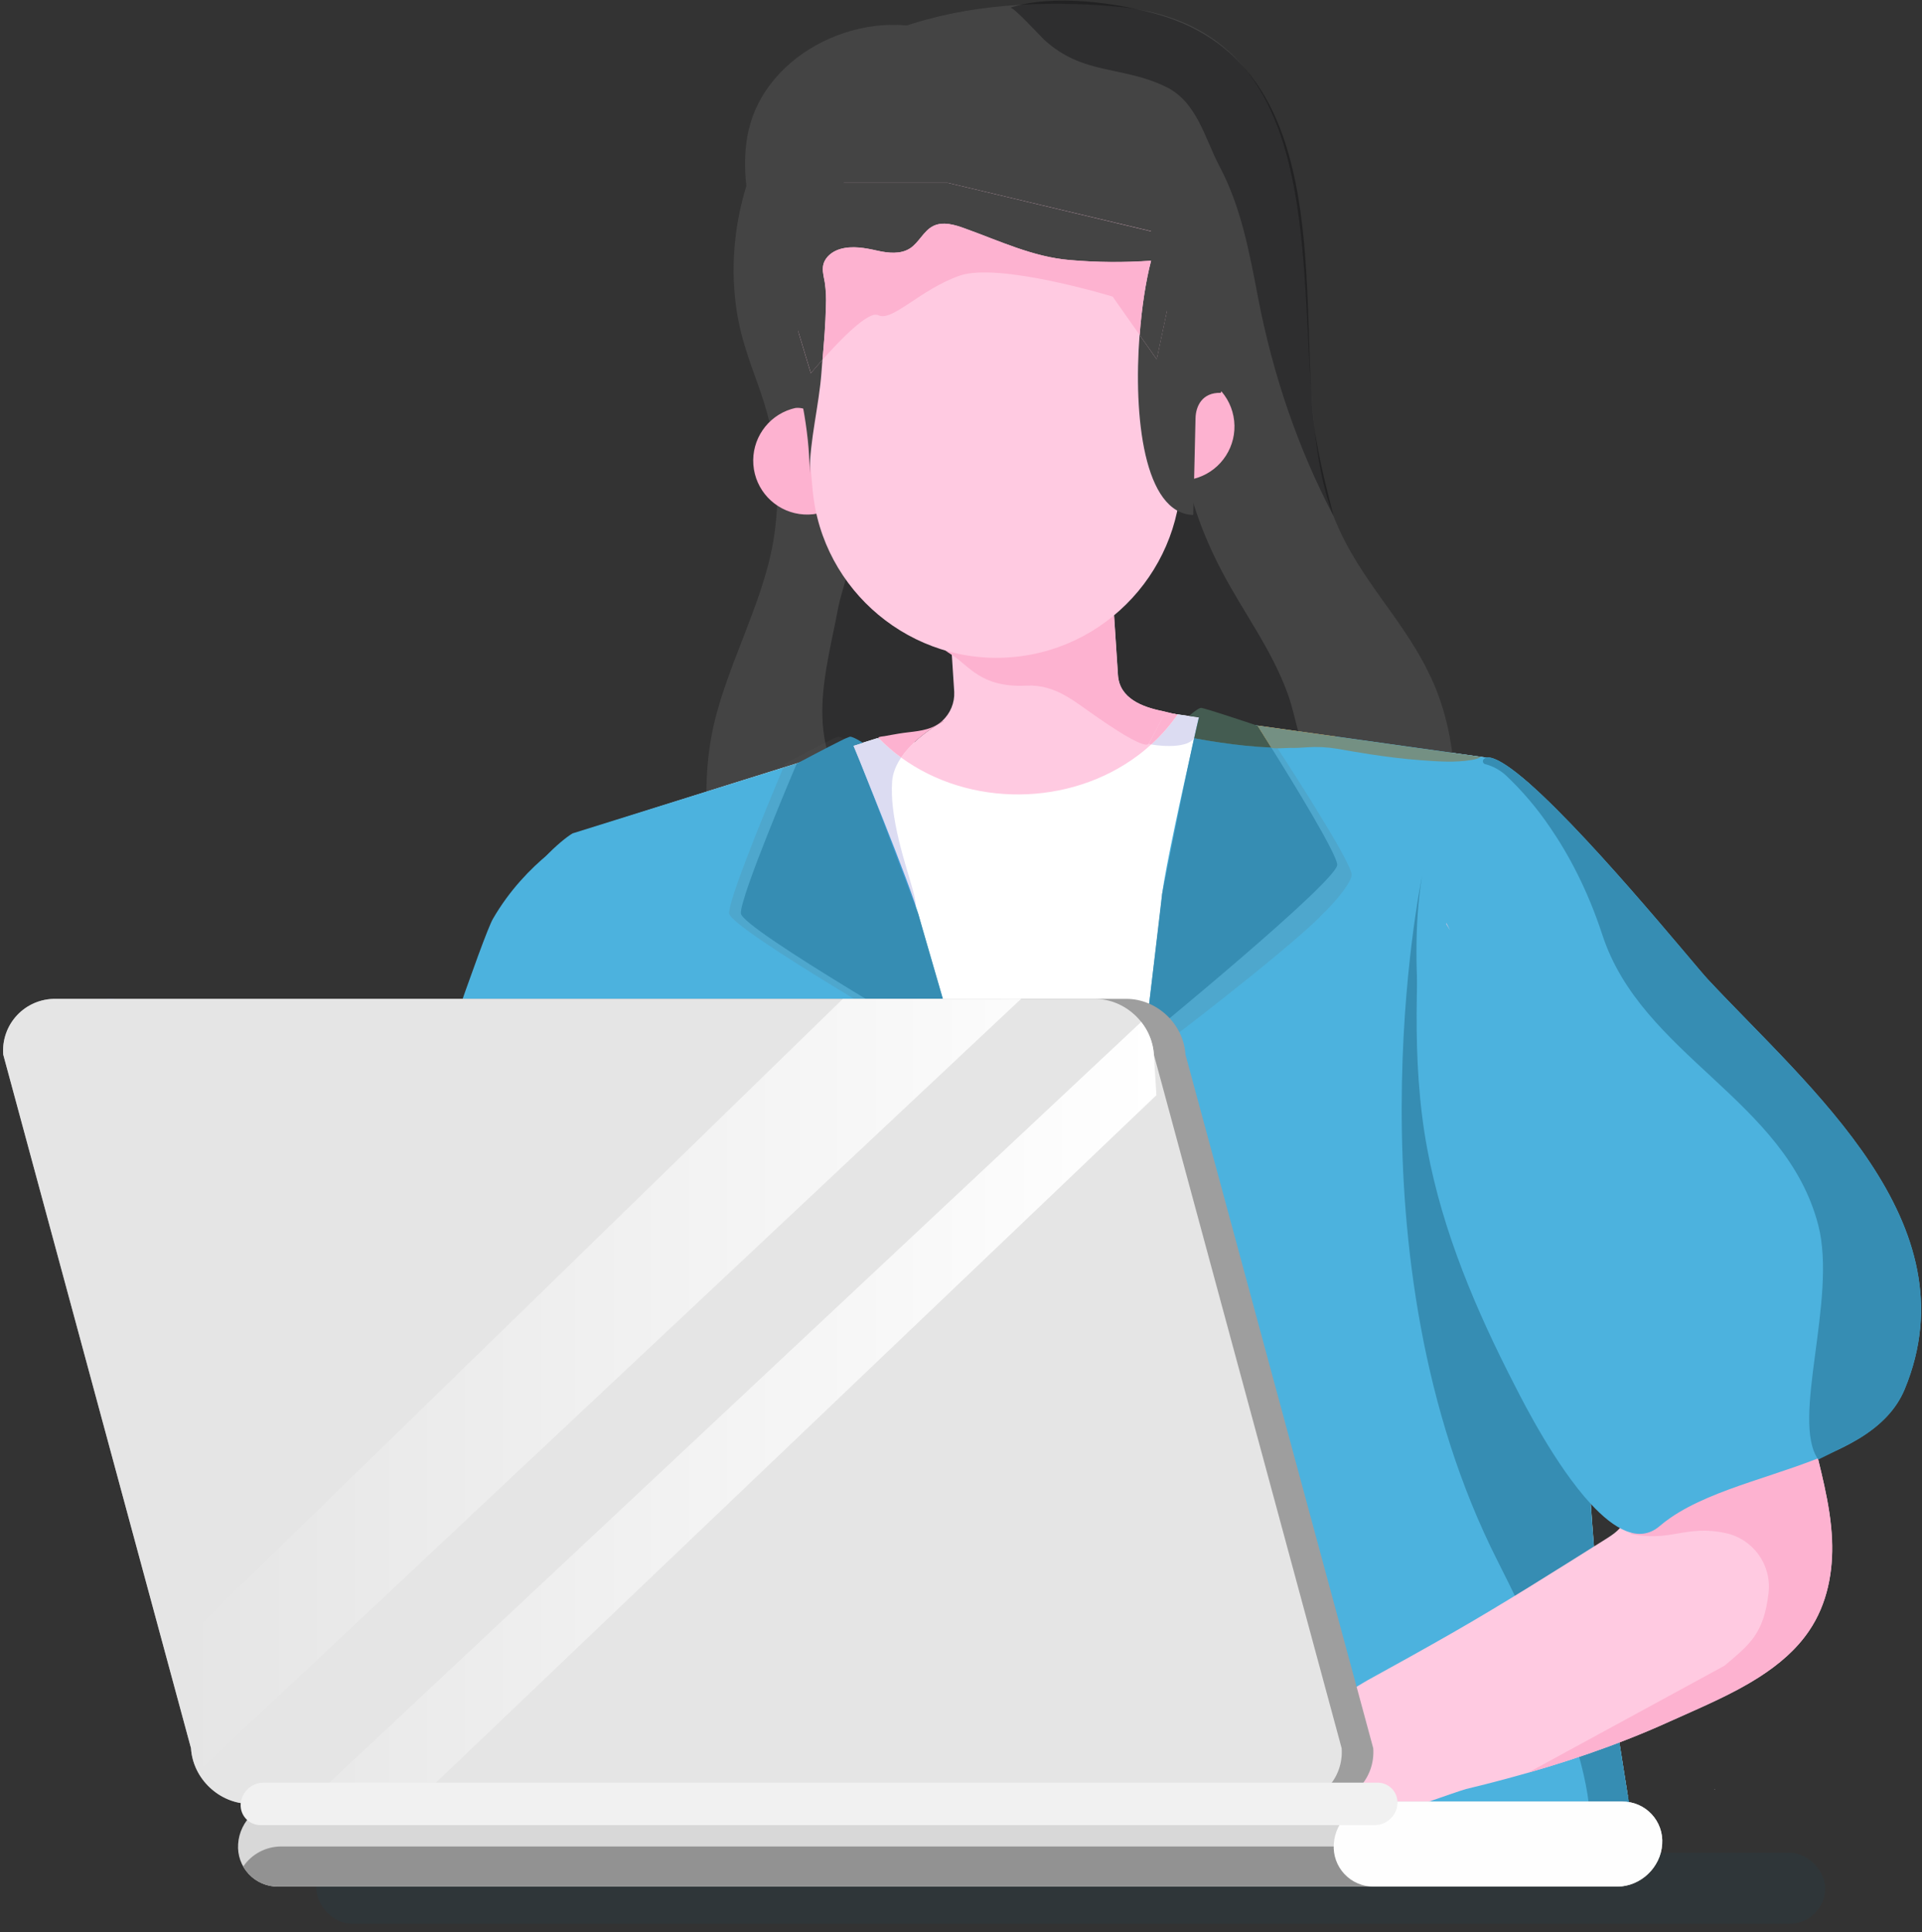 <?xml version="1.0" encoding="UTF-8"?>
<svg width="188px" height="189px" viewBox="0 0 188 189" version="1.1" xmlns="http://www.w3.org/2000/svg" xmlns:xlink="http://www.w3.org/1999/xlink">
    <rect x="0" y="0" width="188" height="189" fill="#333333" stroke="none"/>
    <!-- Generator: Sketch 63.1 (92452) - https://sketch.com -->
    <title>woman</title>
    <desc>Created with Sketch.</desc>
    <defs>
        <linearGradient x1="0%" y1="50.002%" x2="100.005%" y2="50.002%" id="linearGradient-1">
            <stop stop-color="#FFFFFF" stop-opacity="0" offset="0%"></stop>
            <stop stop-color="#FFFFFF" offset="100%"></stop>
        </linearGradient>
    </defs>
    <g id="WebDesign-1.2" stroke="none" stroke-width="1" fill="none" fill-rule="evenodd">
        <g id="1.2/Candidature" transform="translate(-1268, -344)">
            <g id="Candidature" transform="translate(397, 309)">
                <g id="candidature-informations" transform="translate(35, 34)">
                    <g id="next-step" transform="translate(1, 1)">
                        <g id="woman" transform="translate(835, 0)">
                            <path d="M159.231,175.682 L119.435,175.682 C114.518,150.862 110.032,127.903 109.846,125.631 C109.598,122.67 110.865,111.187 112,101.588 L112.075,100.947 L112.25,99.481 L112.329,98.818 L112.411,98.129 L113.652,87.595 L113.652,87.579 C113.9,85.184 115.724,76.962 116.682,72.733 C116.709,72.609 116.736,72.485 116.763,72.36 C116.942,71.539 117.099,70.841 117.224,70.334 C117.238,70.274 117.251,70.22 117.265,70.165 L116.296,70.027 C116.296,70.027 117.151,69.262 117.457,69.237 C117.739,69.214 122.198,70.712 122.918,70.956 L145.754,74.154 C146.961,74.608 150.859,77.053 151.266,79.007 C151.674,80.962 155.088,101.58 154.741,115.319 C154.517,124.074 154.873,136.279 155.579,146.752 C155.984,152.717 156.501,158.119 157.087,162.001 C157.511,164.866 158.303,169.859 159.231,175.682 Z" id="Path" fill="#F2F5FA" fill-rule="nonzero"></path>
                            <rect id="Rectangle" fill="#18495E" fill-rule="nonzero" opacity="0.14" x="30.929" y="181.226" width="147.604" height="6.945" rx="3.472"></rect>
                            <path d="M84.391,72.646 C83.87,72.807 83.219,73.018 82.464,73.248 L82.169,72.485 C82.475,72.318 82.794,72.175 83.123,72.058 C83.416,72.03 84.323,72.606 84.391,72.646 Z" id="Path" fill="#F2F5FA" fill-rule="nonzero"></path>
                            <path d="M18.58,142.569 C19.2,142.181 19.995,142.329 20.702,142.504 C32.074,145.32 42.545,150.976 51.137,158.941 L18.58,142.569 Z" id="Path" fill="#C3D1FF" fill-rule="nonzero"></path>
                            <path d="M167.739,175.002 L167.724,175.027 L167.714,175.042 C167.703,175.029 167.691,175.016 167.678,175.002 L167.739,175.002 Z" id="Path" fill="#F2F5FA" fill-rule="nonzero"></path>
                            <polygon id="Path" fill="#F2F5FA" fill-rule="nonzero" points="176.741 180.464 176.807 180.48 176.741 180.466"></polygon>
                            <path d="M12.076,100.805 C12.253,99.936 12.337,98.916 11.862,98.242 C11.387,97.568 10.512,97.554 9.876,97.97 C9.241,98.386 8.799,99.128 8.375,99.848 C7.506,101.325 1.49,110.758 5.997,109.954 C8.894,109.439 11.436,103.909 12.076,100.805 Z" id="Path" fill="#4055EC" fill-rule="nonzero"></path>
                            <path d="M27.112,144.507 C27.484,143.839 27.809,143.018 27.588,142.334 C27.367,141.651 26.648,141.422 26.02,141.605 C25.392,141.787 24.835,142.287 24.3,142.774 C23.201,143.767 15.826,150.037 19.757,150.523 C22.272,150.833 25.785,146.91 27.112,144.507 Z" id="Path" fill="#4055EC" fill-rule="nonzero"></path>
                            <path d="M33.334,132.36 C33.746,131.776 34.141,131.041 34.007,130.386 C33.873,129.731 33.226,129.436 32.622,129.541 C32.018,129.645 31.445,130.052 30.896,130.449 C29.768,131.263 22.233,136.327 25.846,137.193 C28.164,137.749 31.851,134.461 33.334,132.36 Z" id="Path" fill="#4055EC" fill-rule="nonzero"></path>
                            <path d="M25.693,114.024 C26.133,112.761 26.221,111.079 25.09,110.364 C24.385,109.92 23.435,110.053 22.717,110.476 C22,110.899 21.464,111.564 20.945,112.213 C19.04,114.605 17.105,117.046 16.007,119.899 C14.631,123.477 19.919,120.768 21.067,119.985 C23.177,118.545 24.853,116.447 25.693,114.024 Z" id="Path" fill="#4055EC" fill-rule="nonzero"></path>
                            <path d="M18.741,136.911 C18.109,137.645 17.475,138.392 17.053,139.269 C16.631,140.146 16.433,141.17 16.728,142.105 C16.759,142.232 16.822,142.348 16.912,142.444 C17.104,142.624 17.408,142.59 17.656,142.527 C19.368,142.097 20.791,140.837 21.679,139.306 C22.566,137.776 22.958,135.998 23.096,134.218 C23.339,131.066 19.257,136.312 18.741,136.911 Z" id="Path" fill="#4055EC" fill-rule="nonzero"></path>
                            <path d="M13.366,130.228 C12.629,131.205 11.887,132.198 11.381,133.245 C10.874,134.293 10.636,135.417 10.938,136.273 C10.967,136.389 11.038,136.49 11.137,136.556 C11.352,136.673 11.695,136.531 11.982,136.376 C13.942,135.328 15.594,133.522 16.643,131.641 C17.691,129.759 18.185,127.786 18.387,125.914 C18.75,122.587 13.969,129.428 13.366,130.228 Z" id="Path" fill="#4055EC" fill-rule="nonzero"></path>
                            <path d="M10.151,114.408 C10.403,111.961 11.624,109.718 13.542,108.179 C14.198,107.659 14.962,107.217 15.797,107.169 C16.633,107.12 17.535,107.553 17.824,108.34 C18.215,109.417 17.356,110.523 16.504,111.289 C15.24,112.424 13.849,113.408 12.357,114.22 C11.91,114.468 11.424,114.698 10.918,114.65 C10.411,114.601 9.909,114.153 9.991,113.657" id="Path" fill="#4055EC" fill-rule="nonzero"></path>
                            <path d="M21.558,129.532 C21.81,127.086 23.032,124.842 24.95,123.303 C25.605,122.782 26.37,122.341 27.205,122.292 C28.04,122.242 28.942,122.678 29.231,123.465 C29.622,124.542 28.764,125.646 27.911,126.413 C26.648,127.549 25.256,128.533 23.765,129.345 C23.318,129.593 22.831,129.822 22.324,129.774 C21.816,129.726 21.316,129.278 21.398,128.781" id="Path" fill="#4055EC" fill-rule="nonzero"></path>
                            <path d="M141.589,84.892 C140.39,90.478 137.886,95.701 134.282,100.133 C130.277,105.063 125.382,108.487 120.21,109.971 C114.924,111.49 109.466,111.002 104.099,110.305 C98.575,109.585 93.018,108.637 87.752,106.127 C82.486,103.618 76.765,100.574 73.321,94.328 C69.878,88.082 68.172,79.604 69.609,71.91 C70.77,65.705 74.529,59.325 75.615,53.086 C76.346,48.89 76.135,44.365 75.019,40.347 C74.34,37.897 73.341,35.652 72.661,33.202 C70.822,26.557 71.856,19.009 75.218,13.008 C78.151,7.772 82.819,4.561 88.103,2.699 C91.392,1.541 94.857,0.875 98.368,0.573 C101.936,0.264 105.551,0.325 109.07,0.63 C134.015,2.753 124.689,35.091 130.319,50.168 C130.378,50.325 130.443,50.482 130.5,50.636 C132.996,56.918 137.518,60.654 140.214,66.813 C142.533,72.11 142.855,78.914 141.589,84.892 Z" id="Path" fill="#444444" fill-rule="nonzero"></path>
                            <path d="M82.267,47.858 L83.061,54.101 C83.253,55.61 82.263,57.948 81.99,59.43 C81.425,62.513 80.557,65.726 80.447,68.933 C80.39,70.635 80.54,72.363 81.09,73.984 C81.546,75.328 82.776,76.582 82.04,78.054 C80.686,80.763 130.503,82.026 129.833,76.353 C129.791,76.004 129.751,75.652 129.686,75.307 C129.669,76.424 129.474,76.745 128.758,75.77 C127.107,73.515 126.896,70.468 125.968,67.894 C124.414,63.575 121.703,60.02 119.578,56.002 C117.609,52.279 116.069,48.134 115.642,43.922 L115.642,43.922" id="Path" fill="#000005" fill-rule="nonzero" opacity="0.33"></path>
                            <path d="M151.844,170.07 C151.968,171.619 152.207,173.801 152.516,176.363 L65.2,176.363 C64.083,166.033 56.293,133.712 55.658,125.944 C55.004,117.968 51.695,89.636 52.506,87.495 C53.316,85.354 54.941,82.11 56.132,81.596 C56.915,81.26 69.509,77.303 78.03,74.635 L82.464,73.248 L87.18,85.41 C87.18,85.41 87.509,84.511 86.986,81.92 C85.621,78.337 84.132,74.488 83.458,72.939 L84.391,72.643 L84.391,72.643 L85.688,72.238 L85.786,72.208 L100.379,73.821 L114.859,69.83 C114.859,69.83 144.047,73.977 145.307,74.289 C146.567,74.6 148.695,77.538 149.843,79.517 C150.991,81.497 152.341,109.991 152.995,117.969 C153.649,125.948 151.077,160.728 151.844,170.07 Z" id="Path" fill="#FFFFFF"></path>
                            <path d="M119.692,70.516 C119.546,71.255 119.203,71.941 118.699,72.502 C108.771,83.881 98.649,86.029 87.354,79.017 C86.497,78.489 85.635,77.9 84.765,77.267 C84.003,76.71 83.235,76.112 82.46,75.473 C81.868,75.001 81.415,74.377 81.149,73.668 L83.185,73.031 L85.801,72.215 L85.991,72.235 L89.442,72.617 L100.394,73.825 L113.765,70.14 L114.868,69.836 L114.868,69.836 L117.57,70.22 C118.187,70.303 118.901,70.406 119.692,70.516 Z" id="Path" fill="#FFFFFF"></path>
                            <path d="M117.318,70.177 C115.788,69.96 114.861,69.829 114.856,69.831 C114.964,69.863 115.075,69.879 115.187,69.881 C114.441,70.954 113.576,71.939 112.61,72.818 L112.69,72.832 C112.69,72.832 115.923,73.404 116.804,72.212 C117.147,71.746 117.393,70.97 117.563,70.213 L117.318,70.177 Z" id="Path" fill="#0600A0" fill-rule="nonzero" opacity="0.14"></path>
                            <path d="M159.341,176.363 L119.568,176.363 C119.524,176.136 119.478,175.909 119.434,175.682 C114.517,150.862 110.031,127.903 109.845,125.631 C109.597,122.67 110.864,111.187 111.999,101.588 L112.074,100.947 L112.249,99.481 L112.328,98.818 L112.41,98.129 C113.042,92.896 113.559,88.741 113.651,87.727 C113.651,87.686 113.658,87.642 113.662,87.595 L113.662,87.579 L113.681,87.429 C113.98,84.908 115.683,77.187 116.637,72.98 C116.654,72.897 116.673,72.815 116.692,72.731 C116.719,72.607 116.746,72.483 116.773,72.359 L116.807,72.203 L116.807,72.203 C116.806,72.195 116.806,72.186 116.807,72.178 C116.983,71.399 117.12,70.804 117.194,70.468 C117.207,70.416 117.218,70.371 117.226,70.333 C117.24,70.273 117.254,70.218 117.267,70.164 L122.916,70.954 L130.754,72.05 L132.752,72.329 L133.115,72.38 C134.586,72.586 136.057,72.793 137.528,73.001 L142.222,73.657 L142.231,73.657 L144.785,74.016 L145.326,74.09 L145.745,74.15 C146.953,74.604 150.851,77.049 151.258,79.004 C151.315,79.283 151.435,79.937 151.594,80.897 C152.558,86.687 155.029,103.529 154.726,115.315 C154.502,124.07 154.858,136.276 155.564,146.749 C155.572,146.863 155.58,146.976 155.588,147.09 C155.99,152.923 156.497,158.19 157.077,161.997 C157.511,164.863 158.303,169.855 159.231,175.678 C159.269,175.908 159.305,176.134 159.341,176.363 Z" id="Path" fill="#4CB2DE"></path>
                            <path d="M117.184,71.622 C117.184,71.622 118.125,70.858 118.462,70.831 C118.8,70.805 124.568,72.583 124.568,72.583 C124.568,72.583 132.078,84.01 132.217,85.546 C132.268,86.12 130.896,88.192 127.449,91.223 C121.646,96.322 112.455,103.178 112.455,103.178 L114.299,89.019 C114.299,89.019 117.315,75.178 118.251,71.761 L117.184,71.622 Z" id="Path" fill="#606060" opacity="0.13"></path>
                            <path d="M130.802,84.566 C130.926,86.104 112,101.588 112,101.588 L112.075,100.947 L112.25,99.481 L112.329,98.818 L112.411,98.129 L113.652,87.595 L113.652,87.579 L113.671,87.429 C113.671,87.429 115.491,78.232 116.627,72.98 C116.644,72.897 116.663,72.815 116.682,72.731 C116.709,72.607 116.736,72.483 116.763,72.359 L116.797,72.203 L116.797,72.203 C116.915,72.225 121.061,73.022 124.341,73.106 C126.551,76.639 130.709,83.438 130.802,84.566 Z" id="Path" fill="#368DB3"></path>
                            <path d="M56.471,81.569 C56.471,81.569 51.524,84.168 48.223,89.861 C46.361,93.081 26.823,152.513 25.577,156.38 C24.331,160.247 25.825,169.251 31.062,174.079 C31.63,174.601 32.493,175.384 33.579,176.366 L55.222,176.366 C49.489,170.219 44.301,164.637 43.775,164.013 C42.559,162.566 41.827,161.093 43.116,158.094 C44.405,155.096 62.668,123.448 62.668,123.448 C62.668,123.448 68.723,90.168 56.471,81.569 Z" id="Path" fill="#4CB2DE"></path>
                            <path d="M83.462,72.944 C83.462,72.944 89.171,86.785 89.898,89.674 C90.625,92.563 99.405,121.401 99.82,126.452 C100.005,128.698 99.336,151.471 98.539,176.363 L59.199,176.363 C59.181,173.766 59.161,171.584 59.14,170.034 C58.993,159.212 56.441,137.09 53.855,123.592 C51.268,110.095 51.282,89.2 51.365,87.203 C51.448,85.206 54.896,82.158 56.014,81.514 L83.462,72.944 Z" id="Path" fill="#4CB2DE"></path>
                            <path d="M89.561,88.705 C89.408,89.4 86.808,82.713 84.752,77.262 C84.156,75.673 83.605,74.19 83.173,73.026 L85.789,72.21 L85.979,72.23 C86.647,72.913 87.371,73.539 88.143,74.102 C87.661,74.814 87.319,75.612 87.262,76.46 C87.213,77.309 87.239,78.162 87.341,79.007 C87.825,83.279 89.784,87.747 89.561,88.705 Z" id="Path" fill="#0600A0" fill-rule="nonzero" opacity="0.14"></path>
                            <path d="M83.261,72.648 C83.261,72.648 82.293,72.028 81.986,72.058 C81.68,72.087 76.791,74.689 76.791,74.689 C76.791,74.689 71.197,87.81 71.323,89.348 C71.45,90.885 92.644,103.081 92.644,103.081 L88.683,89.385 C88.683,89.385 83.719,76.175 82.328,72.944 L83.261,72.648 Z" id="Path" fill="#606060" opacity="0.13"></path>
                            <path d="M89.818,89.384 C89.818,89.384 88.477,85.811 86.991,81.925 C85.626,78.342 84.137,74.493 83.463,72.944 L84.396,72.648 L84.396,72.648 L84.396,72.648 C84.329,72.606 83.421,72.028 83.128,72.06 C82.799,72.178 82.48,72.32 82.174,72.487 C80.842,73.146 78.551,74.363 78.035,74.638 C77.967,74.671 77.931,74.692 77.931,74.692 C77.931,74.692 72.336,87.812 72.47,89.35 C72.604,90.888 93.79,103.083 93.79,103.083 L89.818,89.384 Z" id="Path" fill="#368DB3"></path>
                            <path d="M115.187,69.876 C114.445,70.942 113.586,71.922 112.627,72.799 C112.2,73.188 111.758,73.557 111.297,73.899 C104.624,78.906 94.836,78.98 88.143,74.097 C88.515,73.554 88.946,73.054 89.43,72.607 C90.285,71.811 91.234,71.123 92.257,70.557 L92.166,70.508 C92.958,69.784 93.387,68.747 93.338,67.676 C93.303,67.133 93.214,65.754 93.101,64.043 C93.035,63.028 92.961,61.894 92.886,60.747 C92.627,56.789 92.356,52.67 92.356,52.67 L91.698,46.341 C91.698,46.341 95.812,46.743 100.078,47.467 C104.192,45.884 108.199,44.65 108.199,44.65 L108.374,51.035 L108.776,57.158 C109.015,60.831 109.288,64.99 109.357,66.04 C109.507,68.326 111.773,69.161 113.687,69.547 C113.763,69.561 114.432,69.738 114.856,69.831 C114.964,69.861 115.075,69.876 115.187,69.876 Z" id="Path" fill="#FFCAE1"></path>
                            <path d="M92.257,70.562 C91.234,71.128 90.285,71.816 89.43,72.612 C88.946,73.059 88.515,73.559 88.143,74.102 C87.371,73.539 86.647,72.913 85.979,72.23 C85.951,72.205 85.924,72.178 85.899,72.151 C86.011,72.04 86.383,72.033 86.526,72.005 C86.989,71.915 87.457,71.838 87.922,71.757 C89.132,71.55 90.44,71.569 91.543,70.961 C91.768,70.836 91.976,70.686 92.164,70.511 L92.257,70.562 Z" id="Path" fill="#FDB2D0" fill-rule="nonzero"></path>
                            <path d="M77.782,39.911 C77.653,39.94 77.526,39.974 77.402,40.012 L77.402,40.012 C75.044,40.736 73.502,42.998 73.69,45.458 C73.878,47.918 75.746,49.919 78.187,50.277 C80.628,50.635 82.991,49.253 83.877,46.951 C84.762,44.648 83.935,42.039 81.883,40.668 C82.159,42.207 82.087,44.143 80.125,44.516 L79.906,41.481 C79.814,40.261 78.614,39.801 77.782,39.911 Z" id="Path" fill="#FDB2D0"></path>
                            <path d="M114.852,69.831 L113.749,70.135 C113.294,71.004 112.838,71.873 112.367,72.725 C111.976,73.434 107.87,70.515 107.457,70.243 C105.192,68.718 103.331,66.92 100.377,67.065 C95.909,67.285 94.758,65.062 93.097,64.054 C91.099,62.842 90.663,61.259 90.663,61.259 L92.882,60.763 L108.768,57.164 C109.006,60.838 109.279,64.996 109.348,66.046 C109.499,68.332 111.765,69.167 113.678,69.553 C113.763,69.561 114.437,69.738 114.852,69.831 Z" id="Path" fill="#FDB2D0" fill-rule="nonzero"></path>
                            <path d="M115.696,36.453 C115.828,36.453 115.958,36.469 116.087,36.484 L116.087,36.484 C118.537,36.77 120.461,38.716 120.72,41.169 C120.98,43.621 119.505,45.926 117.17,46.719 C114.834,47.512 112.261,46.581 110.974,44.477 C109.687,42.373 110.029,39.658 111.798,37.939 C111.806,39.503 112.229,41.399 114.226,41.414 L113.892,38.391 C113.76,37.164 114.852,36.492 115.696,36.453 Z" id="Path" fill="#FDB2D0"></path>
                            <path d="M94.403,12.568 C85.404,13.327 76.934,19.872 78,31.568 L79.489,47.927 C80.392,57.818 89.225,65.177 99.116,64.27 C109.007,63.363 116.366,54.537 115.46,44.645 L113.971,28.285 C112.927,16.834 103.401,11.808 94.403,12.568 Z" id="Path" fill="#FFCAE1"></path>
                            <path d="M159.341,176.363 L155.402,176.363 C154.859,171.956 152.584,164.698 146.52,152.752 C131.429,123.018 138.978,86.291 139.098,85.713 C138.289,90.528 138.535,95.712 138.834,99.873 C139.227,105.352 140.367,110.785 141.752,116.197 C142.547,119.3 148.6,139.022 155.569,146.752 C155.974,152.717 156.491,158.119 157.077,162.001 C157.526,164.977 158.365,170.249 159.341,176.363 Z" id="Path" fill="#368DB3"></path>
                            <path d="M122.996,29.138 C122.404,32.392 120.812,35.559 119.397,38.426 C117.574,38.381 116.967,39.744 116.94,40.908 L116.72,50.373 C111.88,50.225 110.857,40.747 111.467,32.764 L113.14,35.141 L115.637,23.335 L92.706,17.886 L81.126,17.886 L75.678,24.47 L79.311,36.508 C79.311,36.508 79.769,35.952 80.447,35.184 C80.413,35.598 80.381,36.012 80.351,36.425 C80.114,39.662 79.199,43.052 79.199,46.285 C79.128,37.398 75.367,29.695 73.514,21.226 C72.815,18.03 72.499,14.629 73.576,11.537 C76.193,4.003 86.482,0.093 93.432,3.919 C96.588,5.657 100.039,6.814 103.651,7.032 C104.34,7.075 105.03,7.081 105.72,7.081 C106.902,7.96 108.14,8.796 109.425,9.563 C116.203,13.626 121.077,20.236 122.734,27.965 C122.823,28.357 122.909,28.746 122.996,29.138 Z" id="Path" fill="#444444"></path>
                            <path d="M176.952,159.524 C175.711,161.361 173.996,162.816 172.066,164.051 C169.358,165.789 166.213,167.082 163.29,168.401 C163.246,168.422 163.203,168.439 163.159,168.46 C161.875,169.04 160.573,169.589 159.252,170.109 C156.675,171.126 154.04,172.03 151.369,172.839 C150.727,173.034 150.083,173.224 149.437,173.408 C147.439,173.98 145.429,174.508 143.407,174.991 C142.726,175.155 134.675,178.056 134.487,177.949 C129.614,175.171 131.684,172.295 127.822,169.728 C127.282,169.365 126.705,168.983 126.085,168.559 C126.476,168.824 132.985,164.783 133.73,164.374 C136.511,162.846 139.283,161.311 142.03,159.739 C147.134,156.818 152.058,153.69 157.012,150.58 C157.664,150.168 158.338,149.735 158.709,149.11 C158.789,148.97 158.845,148.817 158.876,148.659 C159.303,146.494 155.83,142.097 154.954,140.423 C153.405,137.467 151.754,134.551 149.965,131.699 C149.592,131.108 148.878,129.944 148.423,129.341 L148.423,129.335 C148.417,129.327 148.411,129.32 148.406,129.311 C148.402,129.305 148.398,129.3 148.392,129.296 C148.392,129.296 148.385,129.286 148.384,129.283 C148.34,129.225 148.267,129.13 148.149,128.971 C147.664,128.312 146.106,125.952 145.527,125.136 C145.511,125.114 145.494,125.093 145.48,125.071 C142.332,120.655 140.414,115.65 139.869,110.462 C139.449,106.697 139.429,102.897 139.808,99.127 C140.408,92.953 142.352,83.231 149.255,79.042 C149.72,78.758 150.717,79.297 151.073,79.567 C151.79,80.107 152.478,80.684 153.133,81.297 C153.891,81.992 154.574,82.505 155.306,83.295 C155.999,84.033 156.604,84.85 157.108,85.729 C157.937,87.103 158.169,87.466 159.101,89.238 C164.547,99.579 169.033,110.397 172.504,121.556 C174.24,127.098 175.687,132.726 176.84,138.418 C176.988,139.151 177.154,139.885 177.329,140.618 C177.702,142.178 178.104,143.738 178.446,145.307 C178.826,147.053 179.125,148.808 179.204,150.584 C179.335,153.675 178.758,156.872 176.952,159.524 Z" id="Path" fill="#FFCAE1" fill-rule="nonzero"></path>
                            <path d="M179.193,150.581 C179.114,148.805 178.821,147.05 178.435,145.304 C178.095,143.736 177.69,142.176 177.318,140.616 L159.458,150.026 C163.419,150.883 164.862,149.1 168.82,149.965 C171.5,150.553 173.302,153.072 172.993,155.798 C172.528,159.817 171.158,160.839 168.676,162.934 L149.44,173.407 C150.085,173.224 150.729,173.034 151.372,172.838 C154.044,172.025 156.677,171.121 159.255,170.107 C160.575,169.589 161.877,169.04 163.162,168.459 C163.205,168.438 163.249,168.421 163.292,168.4 C163.762,168.187 164.239,167.975 164.718,167.763 L165.302,167.502 L165.573,167.378 C165.921,167.224 166.268,167.067 166.617,166.908 L166.656,166.889 C167.011,166.724 167.365,166.558 167.719,166.393 L167.803,166.353 C168.148,166.188 168.492,166.022 168.833,165.857 L168.896,165.825 C169.616,165.465 170.324,165.089 171.006,164.69 L171.055,164.662 C171.386,164.468 171.713,164.269 172.038,164.064 L172.064,164.047 L172.064,164.047 C173.993,162.814 175.702,161.361 176.95,159.521 C178.758,156.872 179.335,153.675 179.193,150.581 Z" id="Path" fill="#FDB2D0"></path>
                            <path d="M167.032,95.77 C165.696,94.338 154.394,80.365 148.397,75.634 C147.047,74.569 145.966,73.973 145.331,74.094 C145.226,74.111 145.126,74.154 145.041,74.218 C144.876,74.347 144.716,74.481 144.56,74.618 C141.407,77.348 139.829,81.381 139.099,85.704 L141.841,90.999 C141.138,89.758 139.091,87.014 139.091,85.775 C138.639,94.586 137.974,103.645 139.605,112.377 C141.125,120.533 144.409,128.223 148.189,135.563 C149.057,137.266 152.169,143.382 155.593,147.093 C157.89,149.584 160.328,150.997 162.333,149.277 C162.677,148.982 163.037,148.707 163.411,148.453 C167.735,145.474 174.58,144.258 179.786,141.805 C180.545,141.452 181.281,141.055 181.992,140.614 C183.928,139.404 185.467,137.901 186.306,135.881 C193.037,119.612 176.979,106.437 167.032,95.77 Z" id="Path" fill="#4CB2DE"></path>
                            <path d="M153.104,183.182 L154.57,182.254 C153.891,183.134 153.104,183.182 153.104,183.182 Z" id="Path" fill="#FDA118"></path>
                            <path d="M92.711,17.888 L81.131,17.888 L75.683,24.473 L79.316,36.511 C79.316,36.511 79.773,35.955 80.452,35.187 C80.526,34.318 80.6,33.449 80.66,32.581 C80.719,31.712 80.766,30.821 80.784,29.94 C80.823,29.162 80.785,28.383 80.672,27.613 C80.634,27.393 80.586,27.172 80.548,26.956 C80.457,26.451 80.424,25.956 80.696,25.467 C81.008,24.91 81.579,24.538 82.185,24.361 C83.359,24.019 84.64,24.257 85.802,24.52 C86.873,24.761 88.077,24.892 89.001,24.304 C89.893,23.73 90.331,22.583 91.283,22.109 C92.235,21.635 93.392,21.985 94.4,22.357 C97.724,23.551 101.055,25.141 104.608,25.435 C107.263,25.672 109.933,25.697 112.592,25.51 C112.085,27.463 111.68,30.033 111.475,32.783 L113.148,35.159 L115.645,23.354 L92.711,17.888 Z" id="Path" fill="#444444" fill-rule="nonzero"></path>
                            <path d="M112.592,25.494 C112.085,27.446 111.68,30.017 111.475,32.767 L108.835,29.013 C108.835,29.013 97.71,25.607 93.849,26.97 C89.988,28.333 87.266,31.511 85.907,30.83 C84.949,30.35 82.077,33.359 80.46,35.182 C80.533,34.313 80.607,33.444 80.667,32.576 C80.727,31.707 80.774,30.816 80.791,29.935 C80.83,29.157 80.793,28.378 80.679,27.608 C80.641,27.388 80.594,27.167 80.555,26.951 C80.465,26.446 80.431,25.951 80.703,25.462 C81.016,24.905 81.587,24.533 82.192,24.356 C83.366,24.014 84.647,24.252 85.81,24.515 C86.881,24.756 88.085,24.887 89.008,24.299 C89.9,23.725 90.338,22.578 91.29,22.104 C92.242,21.63 93.4,21.98 94.408,22.352 C97.731,23.546 101.062,25.136 104.615,25.43 C107.268,25.663 109.936,25.685 112.592,25.494 Z" id="Path" fill="#FDB2D0" fill-rule="nonzero"></path>
                            <path d="M115.187,69.876 C114.445,70.942 113.586,71.922 112.627,72.799 C112.605,72.818 112.513,72.799 112.379,72.745 L113.753,70.13 L114.856,69.826 C114.964,69.858 115.075,69.874 115.187,69.876 Z" id="Path" fill="#FDB2D0" fill-rule="nonzero"></path>
                            <path d="M124.351,73.114 C121.071,73.029 116.925,72.233 116.807,72.21 L116.807,72.21 L116.814,72.185 C116.961,71.512 117.091,70.93 117.202,70.475 C117.211,70.428 117.223,70.382 117.234,70.34 C117.245,70.298 117.261,70.226 117.275,70.171 L116.306,70.034 C116.306,70.034 117.161,69.268 117.467,69.243 C117.749,69.221 122.208,70.719 122.928,70.962 L123.024,70.993 C123.024,70.993 123.557,71.84 124.351,73.114 Z" id="Path" fill="#445C51" fill-rule="nonzero"></path>
                            <path d="M130.759,72.058 C129.518,72.081 128.463,72.23 127.904,72.605 C127.254,73.037 125.901,73.155 124.352,73.114 C123.558,71.84 123.019,70.993 123.019,70.993 L122.923,70.962 L130.759,72.058 Z" id="Path" fill="#FF7F00" fill-rule="nonzero"></path>
                            <path d="M145.158,74.233 C145.071,74.302 145.031,74.415 145.055,74.524 C145.079,74.632 145.162,74.718 145.27,74.744 C146.035,74.94 146.739,75.324 147.318,75.861 C148.924,77.382 150.359,79.072 151.599,80.904 C153.381,83.492 155.273,86.971 156.737,91.452 C160.597,103.258 174.673,107.572 177.852,119.832 C179.731,127.082 175.128,138.904 177.852,142.764 C178.629,142.4 181.306,141.05 181.996,140.618 C183.932,139.408 185.47,137.905 186.309,135.885 C193.041,119.615 176.979,106.439 167.032,95.772 C165.696,94.34 154.394,80.368 148.397,75.637 C147.047,74.572 145.966,73.975 145.331,74.097 L145.158,74.233 Z" id="Path" fill="#368DB3"></path>
                            <path d="M144.885,74.047 C144.59,74.191 144.274,74.288 143.949,74.334 C142.303,74.614 140.643,74.479 138.993,74.361 C137.342,74.243 135.667,74.031 134.014,73.779 C132.943,73.614 131.873,73.431 130.803,73.243 C129.837,73.078 128.855,73.028 127.877,73.094 C127.316,73.125 126.76,73.18 126.206,73.155 C125.972,73.146 124.447,73.279 124.345,73.114 C123.551,71.84 123.012,70.993 123.012,70.993 L122.915,70.962 L130.752,72.058 L132.75,72.337 L133.114,72.388 C134.585,72.594 136.056,72.801 137.527,73.008 L142.221,73.665 L142.229,73.665 L144.783,74.023 C144.824,74.027 144.858,74.038 144.885,74.047 Z" id="Path" fill="#749083"></path>
                            <path d="M122.996,29.138 C122.909,28.746 122.823,28.357 122.748,27.974 C121.091,20.247 116.216,13.635 109.439,9.572 C108.153,8.8 106.916,7.959 105.733,7.09 C107.085,7.09 108.435,7.048 109.781,7.147 C113.369,7.413 116.433,9.207 118.045,12.471 C118.722,13.836 118.601,15.411 119.118,16.823 C120.309,20.086 123.109,22.532 123.238,26.176 C123.267,27.169 123.186,28.163 122.996,29.138 L122.996,29.138 Z" id="Path" fill="#444444"></path>
                            <path d="M123.065,29.152 C122.215,24.745 121.426,20.313 119.304,16.302 C117.849,13.553 117.097,9.984 114.067,8.503 C109.748,6.394 105.928,7.387 102.111,3.861 C101.695,3.476 99.132,0.645 98.811,0.758 C102.999,-0.633 109.511,0.262 113.675,1.54 C129.968,6.56 127.258,27.054 128.409,40.361 C128.708,43.822 129.609,47.101 130.435,50.466 C126.908,43.746 124.503,36.587 123.065,29.152 Z" id="Path" fill="#000005" opacity="0.33"></path>
                            <path d="M27.202,184.537 L158.178,184.537 C160.466,184.537 162.449,182.665 162.587,180.377 L162.587,180.377 C162.664,179.296 162.285,178.231 161.542,177.442 C160.8,176.652 159.761,176.209 158.677,176.219 L27.7,176.219 C25.413,176.219 23.428,178.09 23.292,180.377 L23.292,180.377 C23.215,181.459 23.593,182.523 24.336,183.313 C25.079,184.104 26.118,184.547 27.202,184.537 L27.202,184.537 Z" id="Path" fill="#D8D8D8"></path>
                            <path d="M27.202,184.537 L158.178,184.537 C159.64,184.519 161.002,183.787 161.823,182.576 C161.126,181.353 159.821,180.603 158.414,180.615 L27.437,180.615 C25.975,180.633 24.614,181.365 23.793,182.576 C24.49,183.799 25.795,184.549 27.202,184.537 Z" id="Path" fill="#929292"></path>
                            <path d="M24.467,176.444 L129.226,176.444 C130.643,176.458 132.002,175.878 132.97,174.843 C133.939,173.809 134.43,172.415 134.323,171.002 L115.956,103.147 C115.767,100.153 113.163,97.704 110.17,97.704 L5.414,97.704 C3.996,97.69 2.638,98.271 1.669,99.305 C0.7,100.34 0.209,101.733 0.316,103.147 L18.683,171.002 C18.869,173.998 21.473,176.444 24.467,176.444 Z" id="Path" fill="#9E9E9E"></path>
                            <path d="M24.466,176.444 L126.136,176.444 C127.553,176.458 128.911,175.877 129.88,174.843 C130.849,173.809 131.339,172.415 131.233,171.002 L112.865,103.147 C112.677,100.153 110.073,97.704 107.08,97.704 L5.412,97.704 C3.995,97.691 2.637,98.271 1.668,99.306 C0.7,100.34 0.209,101.733 0.316,103.147 L18.683,171.002 C18.869,173.998 21.473,176.444 24.466,176.444 Z" id="Path" fill="#E5E5E5"></path>
                            <path d="M30.006,176.444 L111.626,99.958 C112.354,100.87 112.787,101.982 112.867,103.147 L113.115,107.125 L40.463,176.444 L30.006,176.444 Z M82.443,97.705 L18.014,160.451 L18.68,171 C18.734,171.811 18.961,172.602 19.348,173.318 L99.879,97.702 L82.443,97.705 Z" id="Shape" fill="url(#linearGradient-1)"></path>
                            <path d="M134.375,184.537 L158.178,184.537 C160.466,184.537 162.449,182.665 162.587,180.377 L162.587,180.377 C162.664,179.296 162.285,178.231 161.542,177.442 C160.8,176.652 159.761,176.209 158.677,176.219 L134.873,176.219 C132.585,176.219 130.601,178.09 130.464,180.377 L130.464,180.377 C130.387,181.458 130.766,182.523 131.509,183.313 C132.251,184.103 133.291,184.547 134.375,184.537 L134.375,184.537 Z" id="Path" fill="#FEFEFE"></path>
                            <path d="M25.498,178.524 L134.487,178.524 C135.649,178.506 136.606,177.604 136.691,176.444 L136.691,176.444 C136.728,175.904 136.537,175.373 136.166,174.979 C135.794,174.585 135.275,174.364 134.734,174.37 L25.747,174.37 C24.584,174.388 23.627,175.29 23.541,176.45 L23.541,176.45 C23.505,176.99 23.696,177.521 24.067,177.915 C24.438,178.308 24.957,178.529 25.498,178.524 Z" id="Path" fill="#F1F1F1"></path>
                        </g>
                    </g>
                </g>
            </g>
        </g>
    </g>
</svg>
